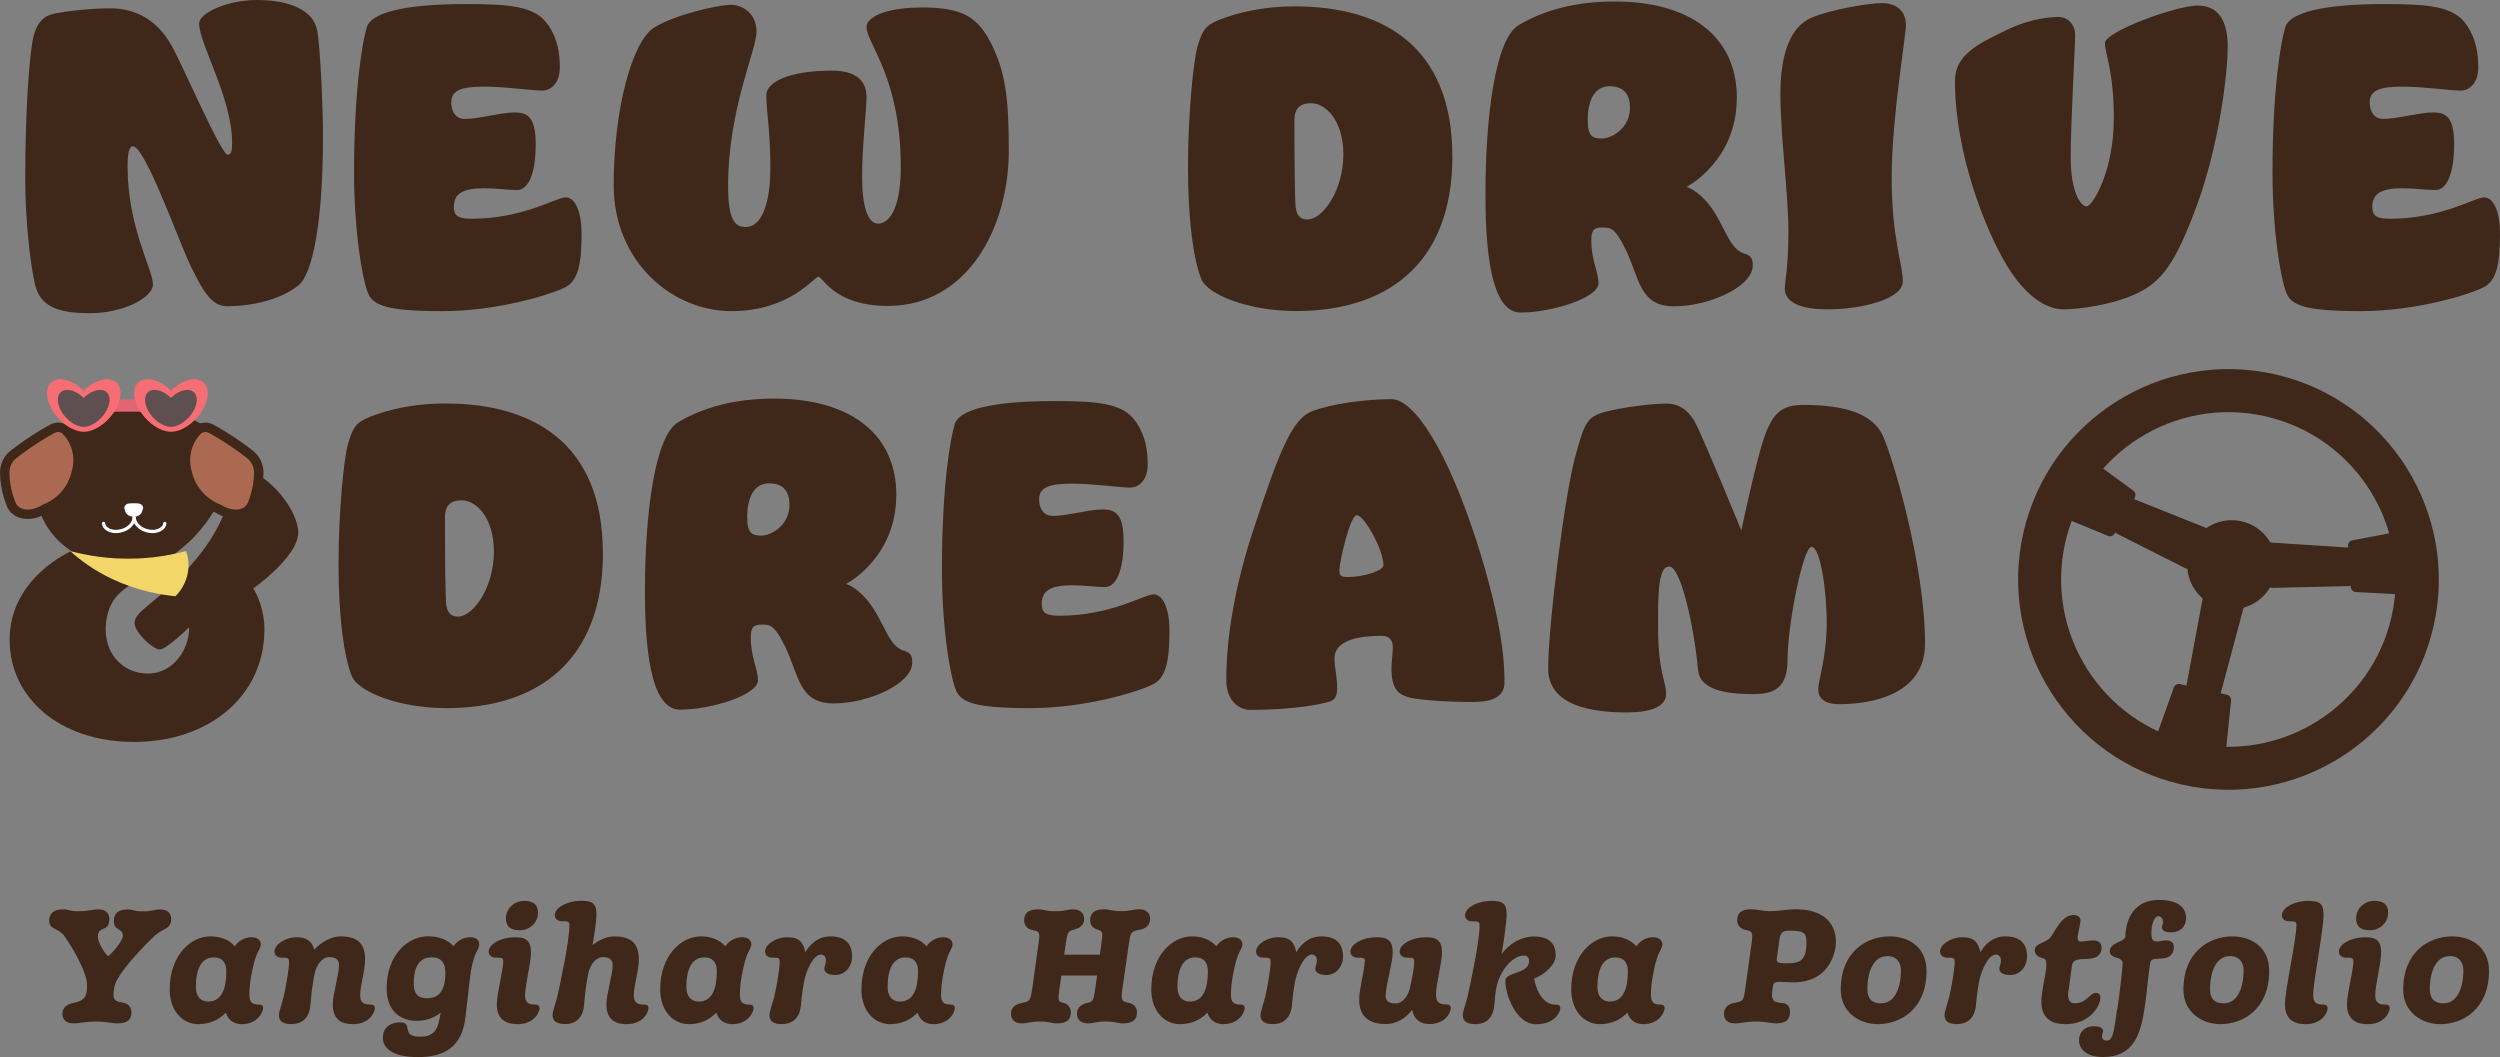 <?xml version="1.0" encoding="UTF-8"?>
<svg id="_レイヤー_2" data-name="レイヤー 2" xmlns="http://www.w3.org/2000/svg" viewBox="0 0 265.49 112.27">
  <rect x="0" y="0" width="265.49" height="112.27" fill="#808080" stroke="none"/>
  <defs>
    <style>
      .cls-1 {
        fill: #5e5051;
      }

      .cls-1, .cls-2, .cls-3, .cls-4, .cls-5, .cls-6 {
        stroke-width: 0px;
      }

      .cls-7 {
        fill: #aa6950;
        stroke: #3f271a;
      }

      .cls-7, .cls-8 {
        stroke-miterlimit: 10;
      }

      .cls-2 {
        fill: #3f271a;
      }

      .cls-3 {
        fill: #e26672;
      }

      .cls-4 {
        fill: #fff;
      }

      .cls-5 {
        fill: #f2d768;
      }

      .cls-8 {
        fill: none;
        stroke: #fff;
        stroke-linecap: round;
        stroke-width: .35px;
      }

      .cls-6 {
        fill: #f76d74;
      }
    </style>
  </defs>
  <g id="_レイヤー_1-2" data-name="レイヤー 1">
    <g>
      <path class="cls-2" d="m231.87,105.1c0-4.06,2.78-5.66,5.2-5.66,1.96,0,3.91,1.1,3.91,3.66,0,4.06-2.76,5.66-5.18,5.66-1.98,0-3.93-1.29-3.93-3.66Zm4.93-3.56c-1.44,0-2.1,1.61-2.1,3.49,0,1.03.47,1.52,1.46,1.52,1.44,0,2.1-1.61,2.1-3.51,0-.76-.39-1.51-1.46-1.51Z"/>
      <path class="cls-2" d="m243.88,98.26c0-.42-.2-.42-.8-.42-.37,0-.75-.19-.75-.66,0-.73,1.22-1.51,2.83-1.51,1.27,0,1.59.36,1.59,1.49,0,1.69-1.1,7.08-1.1,8.5,0,.78.3,1.02,1.05,1.02.24,0,.49.05.49.39s-.49,1.69-2.32,1.69c-.88,0-2.22-.22-2.22-2.1,0-1.47,1.22-6.88,1.22-8.4Z"/>
      <path class="cls-2" d="m249.93,102.12c0-.42-.2-.42-.8-.42-.37,0-.75-.19-.75-.66,0-.73,1.22-1.51,2.83-1.51,1.27,0,1.66.51,1.66,1.64,0,1.03-.63,3.52-.63,4.49,0,.78.31,1.02,1.05,1.02.24,0,.49.05.49.39s-.49,1.69-2.32,1.69c-.88,0-2.22-.22-2.22-2.1,0-1.13.68-3.62.68-4.54Zm3.68-5.18c0,1.07-.91,1.85-1.91,1.85s-1.49-.37-1.49-1.27c0-1.07.91-1.85,1.93-1.85s1.47.42,1.47,1.27Z"/>
      <path class="cls-2" d="m255.21,105.1c0-4.06,2.78-5.66,5.2-5.66,1.96,0,3.91,1.1,3.91,3.66,0,4.06-2.76,5.66-5.18,5.66-1.98,0-3.93-1.29-3.93-3.66Zm4.93-3.56c-1.44,0-2.1,1.61-2.1,3.49,0,1.03.47,1.52,1.46,1.52,1.44,0,2.1-1.61,2.1-3.51,0-.76-.39-1.51-1.46-1.51Z"/>
      <path class="cls-2" d="m256.78,62.58l-.39-5.8c-.02-.34-.34-.59-.68-.52l-5.9,1.12c-.28.05-.48.31-.46.6l.29,4.36c.02.29.25.52.54.53l6,.32c.34.02.62-.27.6-.61Z"/>
      <path class="cls-2" d="m241.3,62.43l8.11-.19c.31,0,.56-.27.56-.58l-.07-2.95c0-.3-.24-.54-.53-.56l-8.3-.54c-.35-.02-.63.26-.61.61l.26,3.68c.02.3.28.54.58.53Z"/>
      <path class="cls-2" d="m235.53,81.84l-6.62-1.5c-.33-.08-.53-.43-.41-.75l2.35-6.58c.1-.27.38-.43.66-.36l4.98,1.13c.28.06.47.33.44.61l-.71,6.95c-.03.34-.36.57-.69.5Z"/>
      <circle class="cls-2" cx="237" cy="59.97" r="4.73"/>
      <path class="cls-2" d="m235.02,74.52l-2.49-.56c-.3-.07-.49-.36-.43-.66l1.99-10.7c.06-.32.37-.52.69-.45l3.3.75c.32.07.51.39.43.7l-2.81,10.51c-.08.3-.38.48-.68.41Z"/>
      <path class="cls-2" d="m261.95,2.64c1.04,1.57,1.23,3.1,1.23,4.53,0,1.57-.85,2.45-1.89,2.45s-3.88-.42-6.14-.42-3.5.32-3.5,1.67c0,.97.47,1.76,1.46,1.76,1.46,0,3.83-.69,5.29-.69,1.37,0,2.22.51,2.22,3.38,0,3.15-.8,4.86-1.98,4.86-1.09,0-2.13-.19-3.5-.19-2.22,0-3.21.56-3.21,1.94,0,.83.24,1.3,1.84,1.3,5.53,0,9.03-2.27,10.02-2.27s1.7,1.43,1.7,3.89c0,3.24-.38,5-1.8,5.69-1.37.69-6.99,2.5-13,2.5s-7.37-.65-7.89-1.94c-.66-1.71-1.47-6.75-1.47-12.81,0-8.88.9-13.97,1.37-15.45.47-1.43,3.73-2.41,10.49-2.41,4.54,0,7.42.19,8.74,2.22Z"/>
      <g>
        <path class="cls-2" d="m12.05,105.61c0,.71.37.76,1.15.9.37.07.76.44.76.97,0,.8-.41,1.2-1.49,1.2-.59,0-1.27-.2-2.27-.2s-1.85.2-2.37.2c-.83,0-1.2-.41-1.2-1.02,0-.75.61-1.03,1.08-1.13,1.25-.25,1.54-.64,1.54-1.91,0-1.44-1.74-4.3-2.44-5.25-.63-.85-1.59-.64-1.59-1.58,0-.76.46-1.22,1.46-1.22.64,0,.63.2,1.66.2s1.44-.2,2.12-.2c.75,0,1.15.41,1.15,1,0,1.51-1.22.66-1.22,1.93,0,.64.91,2.02,1.1,2.02.15,0,1.56-1.54,1.56-2.15,0-.86-.97-.46-.97-1.54,0-.88.53-1.25,1.46-1.25.66,0,.59.2,1.63.2s1.22-.2,1.88-.2c.76,0,1.13.44,1.13,1.02,0,1.07-.91,1.02-1.68,1.71-1.17,1.08-4.1,4.1-4.35,5.47-.08.46-.1.68-.1.85Z"/>
        <path class="cls-2" d="m24.92,100.5c.49-.71,1.22-.97,1.8-.97.64,0,.98.34.98.75s-.3.61-.59,1.52c-.36,1.15-.63,2.74-.63,3.78,0,.83.25,1.1,1,1.1.22,0,.46.05.46.39,0,.36-.53,1.69-2.27,1.69-.68,0-1.41-.3-1.69-1.22-.73.76-1.69,1.22-2.93,1.22-1.59,0-3.03-1.34-3.03-3.68,0-3.61,2.22-5.64,4.32-5.64,1.05,0,1.98.34,2.59,1.05Zm-.88,2.68c0-1.08-.54-1.51-1.34-1.51-1.49,0-1.9,1.61-1.9,3.08,0,1.25.66,1.61,1.32,1.61,1.58,0,1.91-1.69,1.91-3.18Z"/>
        <path class="cls-2" d="m30.97,108.76c-.88,0-1.35-.29-1.35-.95,0-.42.37-1.37.52-2.03.32-1.44.56-3.03.56-3.66,0-.42-.2-.42-.8-.42-.37,0-.75-.19-.75-.66,0-.73,1.13-1.51,2.39-1.51s1.69.73,1.83,1.32c.81-.88,1.9-1.41,2.78-1.41,1.98,0,2.62.91,2.62,2.44,0,1.25-.52,2.76-.52,3.78,0,.78.32,1.02,1.07,1.02.24,0,.49.05.49.39s-.49,1.69-2.32,1.69c-.88,0-2.15-.22-2.15-2.1,0-1.13.66-3.07.66-4.17,0-.47-.22-.85-1.03-.85s-1.39.93-1.56,1.74c-.25,1.25-.39,2.66-.44,3.32-.02.34-.17,2.05-2,2.05Z"/>
        <path class="cls-2" d="m48.16,100.48c.49-.71,1.2-.95,1.8-.95.66,0,.93.36.93.76,0,.64-.68.81-1,3.71l-.46,4.03c-.37,3.18-2.27,4.23-5.03,4.23-2.49,0-3.74-.81-3.74-2.05s.98-1.64,1.83-1.64c1.49,0-.05,1.52,2.13,1.52,1.61,0,1.9-.86,2.18-2.54-.68.52-1.52.86-2.54.86-1.69,0-3.2-1-3.2-3.46,0-3.54,2.25-5.52,4.4-5.52,1.08,0,2.05.34,2.69,1.03Zm-.86,2.81c0-1.2-.61-1.63-1.46-1.63-1.51,0-1.9,1.37-1.9,2.76s.71,1.59,1.41,1.59c1.59,0,1.95-1.3,1.95-2.73Z"/>
        <path class="cls-2" d="m53.45,102.12c0-.42-.2-.42-.8-.42-.37,0-.75-.19-.75-.66,0-.73,1.22-1.51,2.83-1.51,1.27,0,1.66.51,1.66,1.64,0,1.03-.63,3.52-.63,4.49,0,.78.31,1.02,1.05,1.02.24,0,.49.05.49.39s-.49,1.69-2.32,1.69c-.88,0-2.22-.22-2.22-2.1,0-1.13.68-3.62.68-4.54Zm3.68-5.18c0,1.07-.91,1.85-1.91,1.85s-1.49-.37-1.49-1.27c0-1.07.91-1.85,1.93-1.85s1.47.42,1.47,1.27Z"/>
        <path class="cls-2" d="m67.31,105.66c0,.78.32,1.02,1.07,1.02.24,0,.49.05.49.39s-.49,1.69-2.32,1.69c-.88,0-2.15-.22-2.15-2.1,0-1.13.66-3.07.66-4.17,0-.47-.22-.85-1.03-.85s-1.39.93-1.56,1.74c-.25,1.25-.39,2.66-.44,3.32-.02.34-.17,2.05-2,2.05-.88,0-1.35-.29-1.35-.95,0-.42.37-1.37.52-2.03.32-1.44,1.27-5.83,1.27-7.52,0-.42-.2-.42-.8-.42-.37,0-.75-.19-.75-.66,0-.73,1.22-1.51,2.83-1.51,1.27,0,1.59.36,1.59,1.49,0,.66-.25,2.32-.42,3.22.73-.59,1.58-.93,2.29-.93,1.98,0,2.63.91,2.63,2.44,0,1.25-.53,2.76-.53,3.78Z"/>
        <path class="cls-2" d="m77.01,100.5c.49-.71,1.22-.97,1.8-.97.64,0,.98.34.98.75s-.3.61-.59,1.52c-.36,1.15-.63,2.74-.63,3.78,0,.83.25,1.1,1,1.1.22,0,.46.05.46.39,0,.36-.53,1.69-2.27,1.69-.68,0-1.41-.3-1.69-1.22-.73.76-1.69,1.22-2.93,1.22-1.59,0-3.03-1.34-3.03-3.68,0-3.61,2.22-5.64,4.32-5.64,1.05,0,1.98.34,2.59,1.05Zm-.88,2.68c0-1.08-.54-1.51-1.34-1.51-1.49,0-1.9,1.61-1.9,3.08,0,1.25.66,1.61,1.32,1.61,1.58,0,1.91-1.69,1.91-3.18Z"/>
        <path class="cls-2" d="m83.06,108.76c-.88,0-1.35-.29-1.35-.95,0-.42.37-1.37.53-2.03.32-1.44.56-3.03.56-3.66,0-.42-.2-.42-.8-.42-.37,0-.75-.19-.75-.66,0-.73,1.13-1.51,2.39-1.51s1.68.59,1.88,1.59c.58-.95,1.41-1.68,2.68-1.68,1.86,0,2.29,1.13,2.29,2.1,0,1.15-.78,2-1.76,2-.78,0-1.19-.25-1.19-.69,0-.22.17-.42.17-.85s-.24-.63-.54-.63c-.8,0-1.56,1.69-1.8,2.96-.17.97-.27,1.88-.31,2.37-.02.34-.17,2.05-2,2.05Z"/>
        <path class="cls-2" d="m98.38,100.5c.49-.71,1.22-.97,1.8-.97.64,0,.98.34.98.75s-.3.61-.59,1.52c-.36,1.15-.63,2.74-.63,3.78,0,.83.25,1.1,1,1.1.22,0,.46.05.46.39,0,.36-.53,1.69-2.27,1.69-.68,0-1.41-.3-1.69-1.22-.73.76-1.69,1.22-2.93,1.22-1.59,0-3.03-1.34-3.03-3.68,0-3.61,2.22-5.64,4.32-5.64,1.05,0,1.98.34,2.59,1.05Zm-.88,2.68c0-1.08-.54-1.51-1.34-1.51-1.49,0-1.9,1.61-1.9,3.08,0,1.25.66,1.61,1.32,1.61,1.58,0,1.91-1.69,1.91-3.18Z"/>
        <path class="cls-2" d="m116.5,103.6h-3.79l-.19,1.32c-.19,1.34-.19,1.46.44,1.59.37.08.76.44.76.97,0,.8-.41,1.2-1.49,1.2-.59,0-.78-.2-1.79-.2s-1.35.2-1.88.2c-.83,0-1.2-.42-1.2-1.03,0-.75.61-1.02,1.08-1.12.92-.19.98-.19,1.19-1.61l.64-4.59c.19-1.32.2-1.41-.73-1.59-.37-.07-.78-.44-.78-.98,0-.78.42-1.19,1.51-1.19.58,0,.78.2,1.81.2s1.32-.2,1.86-.2c.81,0,1.19.42,1.19,1.02,0,.76-.59,1-1.07,1.13-.64.19-.69.2-.9,1.61l-.15,1.05h3.79l.15-1.05c.2-1.41.17-1.42-.42-1.61-.36-.12-.76-.42-.76-.97,0-.78.44-1.19,1.49-1.19.54,0,.8.2,1.79.2s1.3-.2,1.9-.2c.81,0,1.19.42,1.19,1.02,0,.76-.61,1.07-1.08,1.15-1,.19-1,.27-1.19,1.59l-.66,4.59c-.2,1.42-.1,1.42.75,1.61.37.08.78.42.78.97,0,.78-.41,1.19-1.49,1.19-.54,0-.8-.2-1.83-.2s-1.27.2-1.86.2c-.81,0-1.19-.42-1.19-1.03,0-.75.61-1.03,1.07-1.14.66-.15.69-.25.88-1.59l.19-1.32Z"/>
        <path class="cls-2" d="m129.16,100.5c.49-.71,1.22-.97,1.8-.97.64,0,.98.34.98.75s-.3.61-.59,1.52c-.36,1.15-.63,2.74-.63,3.78,0,.83.25,1.1,1,1.1.22,0,.46.05.46.39,0,.36-.53,1.69-2.27,1.69-.68,0-1.41-.3-1.69-1.22-.73.76-1.69,1.22-2.93,1.22-1.59,0-3.03-1.34-3.03-3.68,0-3.61,2.22-5.64,4.32-5.64,1.05,0,1.98.34,2.59,1.05Zm-.88,2.68c0-1.08-.54-1.51-1.34-1.51-1.49,0-1.9,1.61-1.9,3.08,0,1.25.66,1.61,1.32,1.61,1.58,0,1.91-1.69,1.91-3.18Z"/>
        <path class="cls-2" d="m135.21,108.76c-.88,0-1.35-.29-1.35-.95,0-.42.37-1.37.52-2.03.32-1.44.56-3.03.56-3.66,0-.42-.2-.42-.8-.42-.37,0-.75-.19-.75-.66,0-.73,1.13-1.51,2.39-1.51s1.68.59,1.88,1.59c.58-.95,1.41-1.68,2.68-1.68,1.86,0,2.29,1.13,2.29,2.1,0,1.15-.78,2-1.76,2-.78,0-1.19-.25-1.19-.69,0-.22.17-.42.17-.85s-.24-.63-.54-.63c-.8,0-1.56,1.69-1.8,2.96-.17.97-.27,1.88-.31,2.37-.02.34-.17,2.05-2,2.05Z"/>
        <path class="cls-2" d="m144.96,102.12c0-.42-.2-.42-.8-.42-.37,0-.75-.19-.75-.66,0-.73,1.22-1.51,2.83-1.51,1.27,0,1.66.51,1.66,1.64,0,1.03-.75,3.57-.75,4.54,0,.47.22.85,1.03.85s1.35-.81,1.54-1.61c.25-1.07.47-2.25.47-2.83,0-.42-.2-.42-.8-.42-.37,0-.75-.19-.75-.66,0-.73,1.22-1.51,2.83-1.51,1.27,0,1.66.51,1.66,1.64,0,1.03-.63,3.44-.63,4.4,0,.83.32,1.1,1.08,1.1.24,0,.49.05.49.39,0,.36-.47,1.69-2.29,1.69-.78,0-1.61-.37-1.81-1.51-.71.95-1.76,1.51-2.78,1.51-1.98,0-2.85-.95-2.85-2.61,0-1.13.58-3.12.58-4.03Z"/>
        <path class="cls-2" d="m162.38,102.06c0-.44-.24-.58-.54-.58-1.35,0-2.57,1.83-2.86,3.1-.19.81-.25,1.64-.29,2.13-.02.34-.17,2.05-2,2.05-.88,0-1.35-.29-1.35-.95,0-.42.37-1.37.52-2.03.32-1.44,1.27-5.83,1.27-7.52,0-.42-.2-.42-.8-.42-.37,0-.75-.19-.75-.66,0-.73,1.22-1.51,2.83-1.51,1.27,0,1.59.36,1.59,1.49,0,.73-.37,3.3-.54,4.15.81-1.05,2-1.86,3.46-1.86,1.71,0,2.29.88,2.29,2.02,0,.97-1.19,2.05-2.29,2.44.1.66.64,2.78,2.29,2.78.24,0,.49.05.49.39s-.51,1.69-2.59,1.69-3.25-3.1-3.25-4.61c0-.98,2.52-.69,2.52-2.1Z"/>
        <path class="cls-2" d="m173.76,100.5c.49-.71,1.22-.97,1.8-.97.64,0,.98.34.98.75s-.3.61-.59,1.52c-.36,1.15-.63,2.74-.63,3.78,0,.83.25,1.1,1,1.1.22,0,.46.05.46.39,0,.36-.53,1.69-2.27,1.69-.68,0-1.41-.3-1.69-1.22-.73.76-1.69,1.22-2.93,1.22-1.59,0-3.03-1.34-3.03-3.68,0-3.61,2.22-5.64,4.32-5.64,1.05,0,1.98.34,2.59,1.05Zm-.88,2.68c0-1.08-.54-1.51-1.34-1.51-1.49,0-1.9,1.61-1.9,3.08,0,1.25.66,1.61,1.32,1.61,1.58,0,1.91-1.69,1.91-3.18Z"/>
        <path class="cls-2" d="m188.99,104.27c-.41,0-.64.07-.69.36l-.05.29c-.24,1.42.12,1.51,1.08,1.61.39.03.76.27.76.9,0,.85-.41,1.25-1.49,1.25-.54,0-1.12-.2-2.12-.2s-1.63.2-2.2.2c-.83,0-1.2-.41-1.2-1.02,0-.75.61-1.07,1.08-1.15.98-.17,1-.25,1.19-1.59l.64-4.59c.2-1.41.12-1.41-.73-1.61-.37-.08-.78-.42-.78-.97,0-.78.42-1.19,1.51-1.19.52,0,1.24.2,1.85.2,1.12,0,1.98-.2,2.88-.2,2.57,0,4.25,1.19,4.25,3.49,0,.78-.49,4.27-4.52,4.27-.59,0-1.08-.05-1.46-.05Zm0-4.64l-.3,2.15c-.05.37.02.52,1,.52,1.46,0,2.15-.22,2.15-2.32,0-1-.44-1.15-1.9-1.15-.66,0-.88.32-.95.8Z"/>
        <path class="cls-2" d="m195.48,105.1c0-4.06,2.78-5.66,5.2-5.66,1.96,0,3.91,1.1,3.91,3.66,0,4.06-2.76,5.66-5.18,5.66-1.98,0-3.93-1.29-3.93-3.66Zm4.93-3.56c-1.44,0-2.1,1.61-2.1,3.49,0,1.03.47,1.52,1.46,1.52,1.44,0,2.1-1.61,2.1-3.51,0-.76-.39-1.51-1.46-1.51Z"/>
        <path class="cls-2" d="m207.85,108.76c-.88,0-1.35-.29-1.35-.95,0-.42.37-1.37.52-2.03.32-1.44.56-3.03.56-3.66,0-.42-.2-.42-.8-.42-.37,0-.75-.19-.75-.66,0-.73,1.13-1.51,2.39-1.51s1.68.59,1.88,1.59c.58-.95,1.41-1.68,2.68-1.68,1.86,0,2.29,1.13,2.29,2.1,0,1.15-.78,2-1.76,2-.78,0-1.19-.25-1.19-.69,0-.22.17-.42.17-.85s-.24-.63-.54-.63c-.8,0-1.56,1.69-1.8,2.96-.17.97-.27,1.88-.31,2.37-.02.34-.17,2.05-2,2.05Z"/>
        <path class="cls-2" d="m220.65,99.65c0,.25.1.34.34.34.31,0,.85-.12,1.24-.12.63,0,.95.25.95.8,0,.71-.54,1.02-.98,1.1-.85.17-2.05-.14-2.17.78-.34,2.66-.41,2.85-.41,3.01,0,.63.2.98.71.98,1.29,0,1.59-1.1,2.25-1.1.32,0,.47.19.47.54,0,.71-.98,2.78-3.71,2.78-2.12,0-2.56-1.27-2.56-2.41s.54-3.01.54-3.95c0-.46-.12-.59-.44-.66-.37-.08-.8-.34-.8-.81,0-.8,1.19-.76,1.68-1.39.41-.51,1.17-2.37,2.4-2.37.52,0,.78.22.78.63,0,.27-.31,1.39-.31,1.85Z"/>
        <path class="cls-2" d="m224.84,107.25c.24-1.49.58-4.54.58-4.98,0-.29-.29-.46-.52-.53-.37-.08-.85-.27-.85-.71,0-.97,1.64-1.02,1.66-1.56.03-2.07,1.08-3.9,3.54-3.9s2.9,1.13,2.9,1.93c0,.93-.66,1.51-1.54,1.51s-1.02-.31-1.02-.53c0-.19.12-.36.12-.54,0-.29-.14-.64-.51-.64-.44,0-.73.88-.73,1.73,0,.73.07.95.69.95.31,0,.49-.12.83-.12.61,0,.86.25.86.76,0,.75-.52,1.05-.97,1.13-.75.15-1.42-.12-1.54.52-.2,1.12-.37,3.44-.63,5.03-.41,2.54-1.15,4.95-4.37,4.95-1.91,0-2.56-.97-2.56-1.78,0-.91.66-1.49,1.56-1.49.83,0,1,.3,1,.52,0,.19-.12.36-.12.54,0,.27.14.47.52.47.73,0,.78-1.37,1.08-3.29Z"/>
        <path class="cls-2" d="m231.72,83.32c-12.01-2.72-19.57-14.7-16.85-26.72s14.7-19.57,26.72-16.85c12.01,2.72,19.57,14.7,16.85,26.72s-14.7,19.57-26.72,16.85Zm8.85-39.11c-9.56-2.16-19.09,3.85-21.25,13.41s3.85,19.09,13.41,21.25,19.09-3.85,21.25-13.41-3.85-19.09-13.41-21.25Z"/>
        <path class="cls-2" d="m218.03,53.81l2.85-5.07c.17-.3.56-.38.83-.18l4.84,3.55c.23.17.3.49.16.74l-2.14,3.81c-.14.25-.45.36-.71.25l-5.55-2.29c-.32-.13-.45-.51-.28-.81Z"/>
        <path class="cls-2" d="m232.06,60.34l-7.24-3.66c-.28-.14-.39-.49-.25-.77l1.33-2.64c.13-.26.45-.38.72-.27l7.73,3.09c.32.13.46.51.28.81l-1.82,3.21c-.15.26-.48.36-.75.23Z"/>
        <path class="cls-2" d="m33.69,3.19c.33,2.04.61,8.1.61,11.33,0,8.98-1.09,14.57-2.6,15.78-1.94,1.57-5.01,2.22-7.61,2.22-1.7,0-2.65-1.85-3.83-4.26-1.18-2.36-4.82-12.72-6.14-12.72-.43,0-.57.79-.57,2.13,0,6.48,2.69,10.92,2.69,12.54,0,1.39-3.12,3.05-6.71,3.05s-5.29-.83-5.81-3.05c-.52-2.22-1.04-6.94-1.04-11.15,0-7.86.47-12.91.76-14.62.28-1.76,1.04-2.59,1.89-2.87.95-.32,4.21-.69,6.33-.69s4.77.74,6.57,3.98c1.18,2.08,5.25,11.57,5.95,11.57.43,0,.47-.56.47-1.25,0-4.81-3.5-10.5-3.5-12.68,0-1.16,3.07-2.5,6.14-2.5,3.5,0,6,1.11,6.38,3.19Z"/>
        <path class="cls-2" d="m58.22,2.64c1.04,1.57,1.23,3.1,1.23,4.53,0,1.57-.85,2.45-1.89,2.45s-3.88-.42-6.14-.42-3.5.32-3.5,1.67c0,.97.47,1.76,1.46,1.76,1.46,0,3.83-.69,5.29-.69,1.37,0,2.22.51,2.22,3.38,0,3.15-.8,4.86-1.98,4.86-1.09,0-2.13-.19-3.5-.19-2.22,0-3.21.56-3.21,1.94,0,.83.24,1.3,1.84,1.3,5.53,0,9.03-2.27,10.02-2.27s1.7,1.43,1.7,3.89c0,3.24-.38,5-1.8,5.69-1.37.69-6.99,2.5-13,2.5s-7.37-.65-7.89-1.94c-.66-1.71-1.47-6.75-1.47-12.81,0-8.88.9-13.97,1.37-15.45.47-1.43,3.73-2.41,10.49-2.41,4.54,0,7.42.19,8.74,2.22Z"/>
        <path class="cls-2" d="m97.82.79c4.35,0,6,.97,7.47,3.89,1.42,2.91,1.84,5.41,1.84,11.29,0,8.28-4.44,16.52-12.85,16.52-5.67,0-6.9-3.1-7.37-3.1s-2.98,3.65-9.26,3.65-12.48-5.27-12.48-13.37,1.98-15.31,4.3-16.75c2.27-1.39,6.85-2.41,8.13-2.41s2.74.92,2.74,2.87-3.02,8.19-3.02,16.38c0,3.75.8,4.35,1.89,4.35,1.61,0,2.6-2.36,2.6-6.29s-.43-5.97-.43-7.73c0-1.3,2.27-2.59,6.95-2.59,2.84,0,3.69,1.3,3.69,2.78s-.47,5.14-.47,8.47.66,5,1.7,5,2.41-1.3,2.41-6.01c0-9.58-3.64-13.09-3.64-14.9,0-.97,1.94-2.04,5.81-2.04Z"/>
        <path class="cls-2" d="m154.24,16.56c0,11.66-7.14,16.47-16.59,16.47-5.15,0-9.4-1.76-10.07-3.38-.85-2.13-1.42-6.29-1.42-11.89s.57-11.38,1.04-12.91.76-2.17,2.36-2.78c1.61-.6,4.11-1.39,7.99-1.39,9.26,0,16.68,4.21,16.68,15.87Zm-16.78-3.75c0,4.21.05,8.56.14,9.25.14.97.61,1.25,1.23,1.25,1.7,0,3.83-3.19,3.83-6.89s-1.94-5.46-3.4-5.46c-1.09,0-1.8.42-1.8,1.85Z"/>
        <path class="cls-2" d="m184.44,10.41c0,6.71-5.34,9.44-5.34,9.44,0,0,1.18.28,2.55,2.08,1.51,2.04,1.98,4.53,3.59,5,.61.19.9.42.9,1.25,0,2.27-4.63,4.35-8.36,4.35s-3.64-3.01-5.2-6.15c-.99-1.99-1.46-2.22-2.27-2.22s-1.32.05-1.32,1.3c0,2.31.76,3.33.76,4.63,0,1.53-4.92,3.1-8.27,3.1-2.69,0-3.73-4.77-3.73-12.49,0-8.37,1.04-16.56,3.54-18.04,2.6-1.53,5.86-2.5,10.21-2.5,7.61,0,12.95,3.42,12.95,10.27Zm-15.83,2.36c0,1.76.57,1.94,1.51,1.94,1.09,0,2.98-1.16,2.98-3.24,0-1.57-.76-2.31-2.17-2.31-1.56,0-2.32,1.43-2.32,3.61Z"/>
        <path class="cls-2" d="m202.4,2.59c0,1.39-1.51,9.85-1.51,16.29s1.18,9.16,1.18,11.01-4.3,2.96-7.99,2.96-4.54-1.2-4.54-2.17.38-2.08.38-6.11-.85-10.09-.85-14.62,1.23-7.17,3.26-8.05c2.17-.93,6.24-1.57,7.51-1.57,1.65,0,2.55.93,2.55,2.27Z"/>
        <path class="cls-2" d="m236.57,5.04c0,2.82-.9,10.22-3.21,16.61-2.36,6.43-3.83,8.28-6.47,9.53-2.69,1.25-6.24,1.67-7.75,1.67-2.03,0-4.21-1.67-6-4.63-2.32-3.79-5.53-11.98-5.53-19.62,0-2.78,2.41-3.93,5.58-5.46,2.6-1.25,4.82-1.34,5.48-1.34.71,0,1.7.6,1.7,1.94s-.47,9.16-.47,12.95,1.09,5.23,1.7,5.23c.57,0,2.88-3.61,2.88-9.39,0-5.04-.94-6.75-.94-7.96s7.56-3.98,9.83-3.98,3.21,1.67,3.21,4.44Z"/>
        <path class="cls-2" d="m64.03,58.73c0,11.66-7.14,16.47-16.59,16.47-5.15,0-9.4-1.76-10.07-3.38-.85-2.13-1.42-6.29-1.42-11.89s.57-11.38,1.04-12.91.76-2.17,2.36-2.78c1.61-.6,4.11-1.39,7.99-1.39,9.26,0,16.68,4.21,16.68,15.87Zm-16.78-3.75c0,4.21.05,8.56.14,9.25.14.97.61,1.25,1.23,1.25,1.7,0,3.83-3.19,3.83-6.89s-1.94-5.46-3.4-5.46c-1.09,0-1.8.42-1.8,1.85Z"/>
        <path class="cls-2" d="m95.18,52.58c0,6.71-5.34,9.44-5.34,9.44,0,0,1.18.28,2.55,2.08,1.51,2.04,1.98,4.53,3.59,5,.61.19.9.42.9,1.25,0,2.27-4.63,4.35-8.36,4.35s-3.64-3.01-5.2-6.15c-.99-1.99-1.46-2.22-2.27-2.22s-1.32.05-1.32,1.3c0,2.31.76,3.33.76,4.63,0,1.53-4.91,3.1-8.27,3.1-2.69,0-3.73-4.77-3.73-12.49,0-8.37,1.04-16.56,3.54-18.04,2.6-1.53,5.86-2.5,10.21-2.5,7.61,0,12.95,3.42,12.95,10.27Zm-15.83,2.36c0,1.76.57,1.94,1.51,1.94,1.09,0,2.98-1.16,2.98-3.24,0-1.57-.76-2.31-2.17-2.31-1.56,0-2.32,1.43-2.32,3.61Z"/>
        <path class="cls-2" d="m120.65,44.8c1.04,1.57,1.23,3.1,1.23,4.53,0,1.57-.85,2.45-1.89,2.45s-3.88-.42-6.14-.42-3.5.32-3.5,1.67c0,.97.47,1.76,1.46,1.76,1.46,0,3.83-.69,5.29-.69,1.37,0,2.22.51,2.22,3.38,0,3.15-.8,4.86-1.98,4.86-1.09,0-2.13-.19-3.5-.19-2.22,0-3.21.56-3.21,1.94,0,.83.24,1.3,1.84,1.3,5.53,0,9.03-2.27,10.02-2.27s1.7,1.43,1.7,3.89c0,3.24-.38,5-1.8,5.69-1.37.69-6.99,2.5-13,2.5s-7.37-.65-7.89-1.94c-.66-1.71-1.47-6.75-1.47-12.81,0-8.88.9-13.97,1.37-15.45.47-1.43,3.73-2.41,10.49-2.41,4.54,0,7.42.19,8.74,2.22Z"/>
        <path class="cls-2" d="m156.75,57.3c2.98,9.25,3.02,13.56,3.02,15.17s-1.42,2.08-3.4,2.08-4.25-.09-6.14-.37c-1.84-.28-2.46-1.06-2.46-3.19,0-.79.14-1.57.14-2.27,0-.74-.38-1.2-1.18-1.2-2.22,0-5.01.37-5.01,2.41,0,1.02.28,1.8.28,3.19s-.76,1.39-1.75,1.62c-2.36.51-5.62.65-7.47.65-1.28,0-2.55-1.06-2.55-3.15s.14-7.77,2.93-16.15c2.65-8,4.02-11.57,6.14-12.4,2.08-.83,5.81-1.3,8.46-1.3,2.5,0,6,5.69,8.98,14.9Zm-14.51,3.19c0,.6.09.79.9.79,1.7,0,3.78-.69,3.78-1.25,0-1.62-2.03-5.32-2.84-5.32-.71,0-1.84,5-1.84,5.78Z"/>
        <path class="cls-2" d="m179.91,44.67c.71,1.16,5.01,11.66,5.01,11.66,0,0,.99-4.67,1.84-7.87,1.13-4.35,2.08-5.46,4.77-5.46,4.35,0,7.32.93,8.41,3.24,1.04,2.27,4.49,13.79,4.49,22.11,0,6.15-7.28,6.43-9.07,6.43s-2.27-.74-2.27-1.62.9-3.38.9-6.99-.71-8.1-1.61-8.1-2.55,8.24-2.55,12.03c0,3.29-1.84,3.61-3.69,3.61-3.26,0-5.62-.6-5.81-2.54-.43-4.67-1.84-11.01-3.07-11.01s-1.18,3.28-1.18,6.34c0,5,.85,5.78.85,7.22,0,1.34-1.7,1.94-4.16,1.94-5.1,0-8.36-1.34-8.36-4.67,0-4.67,1.8-18.78,2.93-22.72.95-3.33,1.13-3.98,3.12-4.53,1.94-.51,4.96-.88,6.47-.88,1.32,0,2.22.6,2.98,1.8Z"/>
        <path class="cls-2" d="m15.5,61.02c-1.86,1.23-2.99,1.77-3.71,3.2-.13.26-.57,1.25-.57,2.59,0,2.81,1.95,4.72,4.51,4.72s4.36-2.41,4.36-4.92c0,0-2.41,2.36-3.13,2.36s-2.67-1.81-2.67-2.81c0-1.3,2.41-2.16,5.74-5.87,3.13-3.46,3.79-5.77,4.82-8.53.36-.95.77-1.56,1.64-1.56,1.74,0,5.18,3.81,5.18,6.37s-4.77,5.92-4.77,5.92c.41.65,1.18,2.26,1.18,4.36,0,7.02-5.84,11.94-13.84,11.94s-13.22-4.77-13.22-10.84c0-6.62,6.56-9.43,6.56-9.43-1.33-.85-3.79-3.06-3.79-6.82,0-5.07,4.77-8.48,10.82-8.48,3.25,0,8.01,1.3,9.23,4.82,1.3,3.76-2.09,8.17-4.36,10.04-1.87,1.54-3.97,2.93-3.97,2.93Z"/>
        <path class="cls-7" d="m7.1,45.79c-.39-.43-1.02-.54-1.53-.26-.81.44-1.67.96-2.56,1.57-.57.39-1.09.77-1.58,1.16-.59.46-.93,1.17-.93,1.92,0,.42.04.88.12,1.37.14.83.37,1.53.59,2.06.03.08.07.15.12.22.15.22.32.37.46.46.76.52,1.92.4,2.97-.24.5-.2,1.57-.7,2.41-1.84.58-.78.82-1.54.93-2.02.11-.38.4-1.51-.07-2.84-.24-.67-.59-1.18-.93-1.55Z"/>
        <path class="cls-7" d="m20.88,45.79c.39-.43,1.02-.54,1.53-.26.81.44,1.67.96,2.56,1.57.57.39,1.09.77,1.58,1.16.59.46.93,1.17.93,1.92,0,.42-.04.88-.12,1.37-.14.83-.37,1.53-.59,2.06-.03.08-.07.15-.12.22-.15.22-.32.37-.46.46-.76.52-1.92.4-2.97-.24-.5-.2-1.57-.7-2.41-1.84-.58-.78-.82-1.54-.93-2.02-.11-.38-.4-1.51.07-2.84.24-.67.59-1.18.93-1.55Z"/>
        <path class="cls-5" d="m18.65,63.32c-1.55-.15-4.04-.57-6.71-1.82-2.08-.98-3.54-2.12-4.48-2.98,1.61.43,4.1.92,7.15.79,2.09-.09,3.84-.44,5.15-.79.17.47.44,1.47.1,2.7-.28,1.02-.87,1.74-1.23,2.11Z"/>
        <rect class="cls-3" x="11.37" y="42.43" width="4.29" height="1.29"/>
        <path class="cls-6" d="m12.03,40.41c-.84-.39-2.13.08-3.14,1.07-1.01-.99-2.3-1.46-3.14-1.07-1.03.48-1.01,2.05.05,3.52.81,1.13,1.99,1.86,2.96,1.92,0,0,0,0,0,0,.03,0,.06,0,.09,0,.02,0,.03,0,.05,0,.02,0,.03,0,.05,0,.03,0,.06,0,.09,0,0,0,0,0,0,0,.97-.06,2.15-.8,2.96-1.92,1.05-1.47,1.07-3.04.05-3.52Z"/>
        <path class="cls-1" d="m11.1,41.5c-.59-.28-1.5.06-2.21.75-.72-.7-1.62-1.03-2.21-.75-.72.34-.71,1.45.03,2.48.57.79,1.4,1.31,2.08,1.35,0,0,0,0,0,0,.02,0,.04,0,.06,0,.01,0,.02,0,.04,0,.01,0,.02,0,.04,0,.02,0,.04,0,.06,0,0,0,0,0,0,0,.68-.05,1.51-.56,2.08-1.35.74-1.03.76-2.14.03-2.48Z"/>
        <path class="cls-6" d="m21.29,40.41c-.84-.39-2.13.08-3.14,1.07-1.01-.99-2.3-1.46-3.14-1.07-1.03.48-1.01,2.05.05,3.52.81,1.13,1.99,1.86,2.96,1.92,0,0,0,0,0,0,.03,0,.06,0,.09,0,.02,0,.03,0,.05,0,.02,0,.03,0,.05,0,.03,0,.06,0,.09,0,0,0,0,0,0,0,.97-.06,2.15-.8,2.96-1.92,1.05-1.47,1.07-3.04.05-3.52Z"/>
        <path class="cls-1" d="m20.36,41.5c-.59-.28-1.5.06-2.21.75-.72-.7-1.62-1.03-2.21-.75-.72.34-.71,1.45.03,2.48.57.79,1.4,1.31,2.08,1.35,0,0,0,0,0,0,.02,0,.04,0,.06,0,.01,0,.02,0,.04,0,.01,0,.02,0,.04,0,.02,0,.04,0,.06,0,0,0,0,0,0,0,.68-.05,1.51-.56,2.08-1.35.74-1.03.76-2.14.03-2.48Z"/>
        <path class="cls-4" d="m14.2,54.88h0c-.43,0-.8-.24-.9-.58l-.08-.26c-.08-.26.13-.53.46-.57.16-.02.34-.03.54-.03.18,0,.35.01.5.03.33.04.54.31.46.57l-.08.26c-.1.34-.47.58-.9.58Z"/>
        <path class="cls-8" d="m14.25,54.97c0,.46-.48,1.31-1.73,1.46-.82.1-1.52-.37-1.52-.84"/>
        <path class="cls-8" d="m14.25,54.97c0,.46.48,1.31,1.73,1.46.82.1,1.52-.37,1.52-.84"/>
      </g>
    </g>
  </g>
</svg>